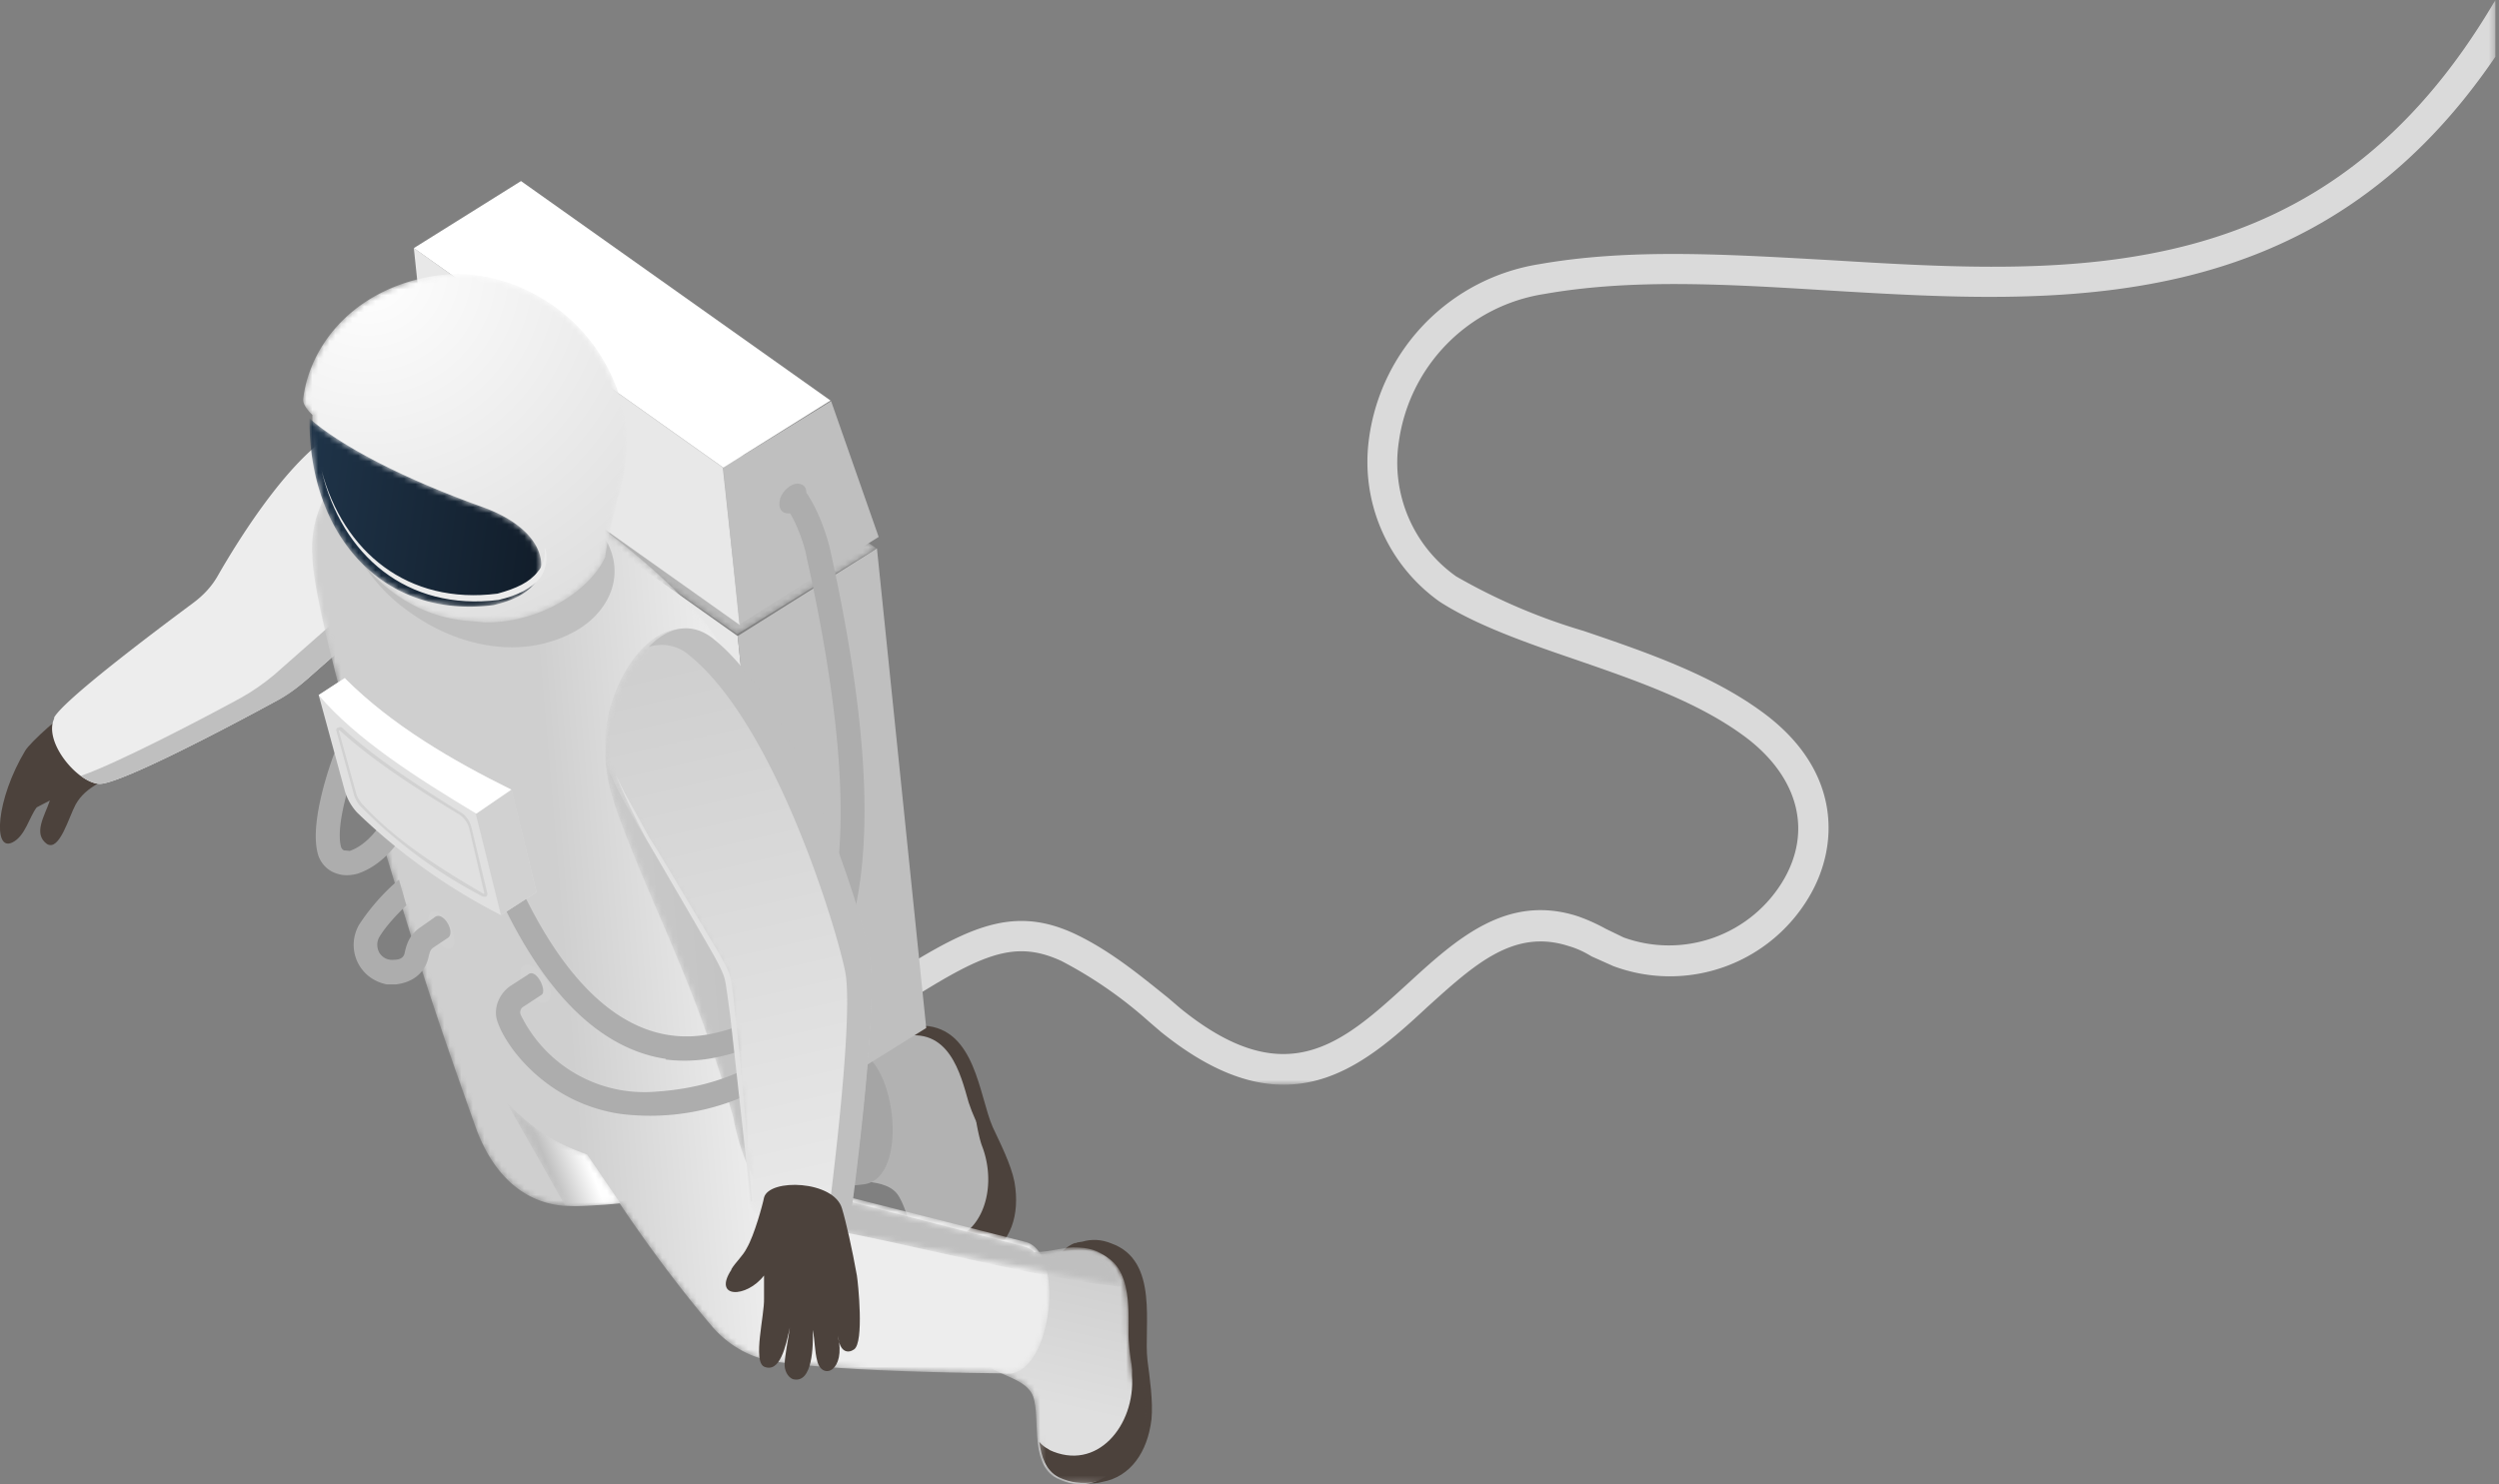 <svg xmlns="http://www.w3.org/2000/svg" xmlns:xlink="http://www.w3.org/1999/xlink" width="436" height="259" viewBox="0 0 436 259"><rect x="0" y="0" width="436" height="259" fill="#808080" stroke="none"/><defs><path id="a" d="M.4 0h283.3v189.3H.4z"/><path id="c" d="M.7 15l53.9 37.7 24.3-15L25 0z"/><path id="f" d="M14.8.5c-1.5.3-3.2.5-5.6.3C1.7.2.2 8.8.4 16.4c0 5.7 7.2 5 9.5 8.6 2 3.1-.7 12.4 4.5 15 8 4 14.6-4.3 14-13.1-.3-4.2-1.6-8.4-1.5-12.6 0-5 .6-13.8-8.2-14.2h-.5c-1.1 0-2.2.2-3.4.4"/><path id="i" d="M.3.8H19v23H.3z"/><path id="k" d="M19.7.6A19 19 0 00.5 21c0 7.4 7.3 33.1 13 52.6 6.6 21.8 9 28.9 15.4 46.9 2.6 7.4 7.9 14.1 17.2 14 4.4-.1 8-.5 8-.5s7.4 11.3 16.4 21.8c2.8 3.1 6.5 5.2 10.6 5.8 13.2 2 39.3 2 40 2.1 8.4 1.3 11-21.4 3.7-23l-33.1-8.4s-4-12.7-7.2-26.8c-1.2-4.8-7.3-57.8-12.3-68C66.4 25.5 33 .5 20 .5h-.3"/><path id="n" d="M32.9 95.5S25.4 90.4 23 77C17 55.9 11 44.6 5.3 30.4c-4.3-11-8-19 .5-29.8 3.4-4.4 26.5 58.9 27.6 63.6C36.7 78.4 40.7 91 40.7 91l33 8.5c.7.2 1.3.5 1.8 1 3.2 0 5.1-1 7.7-.8 5 .2 7 3.3 7.7 6.8"/><path id="q" d="M1.6 26.2c2.2 6.3 19.3 31.4 20.2 35.2 1 3.6 3.3 30.3 3.9 39 .4 6.2 17.2 7.2 18-.1 0 0 4.6-33.9 3-42.4-1.2-7-12.3-43.1-27.6-55.2a8 8 0 00-5-2C5.3.8-2 16.5 1.5 26.3"/><path id="t" d="M22.3 1.4C8.5 4.3 1.9 14.2.9 22.6c-.2 1.2 1.6 2.8 1.6 2.8-.1 17.7 10.9 35 27.7 36l2.3.2c9.6.2 18.4-5.5 21.1-11.4V50c.6-3.6 1.4-7.2 2.4-10.8 2-7.4 1.8-13.7-1.2-20.4A30.5 30.5 0 0028.1.8c-1.9 0-3.8.2-5.8.6"/><path id="w" d="M32.1 32.6c3.4-.8 5.7-2 7.1-3.7a5.5 5.5 0 001-5c-1-3.5-4.6-6.4-9.7-8.3C7.3 7.3 0 0 0 0c-.2 20.2 12.6 35.1 32.1 32.6"/><path id="z" d="M11.1 18L1 .2C5.9 5 9 7 15 9.2l5.8 8.5s-3.5.4-7.9.5"/><linearGradient id="d" x1="97.6%" x2="27.7%" y1="54.6%" y2="47.8%"><stop offset="0%" stop-color="#BFBFBF"/><stop offset="100%" stop-color="#ACACAC"/></linearGradient><linearGradient id="g" x1="48.2%" x2="56.8%" y1="62.3%" y2="4.9%"><stop offset="0%" stop-color="#DFDFDF"/><stop offset="100%" stop-color="#CFCFCF"/></linearGradient><linearGradient id="l" x1="56.4%" x2="32.9%" y1="49.6%" y2="52.1%"><stop offset="0%" stop-color="#EDEDED"/><stop offset="100%" stop-color="#CFCFCF"/></linearGradient><linearGradient id="o" x1="41.6%" x2="-2.8%" y1="51%" y2="55.4%"><stop offset="0%" stop-color="#BFBFBF"/><stop offset="100%" stop-color="#CDCDCD"/></linearGradient><linearGradient id="r" x1="58.2%" x2="46.3%" y1="113.9%" y2="3.9%"><stop offset="0%" stop-color="#EDEDED"/><stop offset="100%" stop-color="#CFCFCF"/></linearGradient><linearGradient id="x" x1="101.9%" x2="-5.1%" y1="58.4%" y2="45.6%"><stop offset="0%" stop-color="#111D2A"/><stop offset="100%" stop-color="#1F3449"/></linearGradient><linearGradient id="A" x1="66.3%" x2="33.3%" y1="43.2%" y2="54.9%"><stop offset="0%" stop-color="#FFF"/><stop offset="100%" stop-color="#BFBFBF"/></linearGradient><radialGradient id="u" cx="20.2%" cy="-1.4%" r="119%" fx="20.2%" fy="-1.4%" gradientTransform="scale(-1 -.928) rotate(8.189 -.203 -2.817)"><stop offset="0%" stop-color="#FFF"/><stop offset="100%" stop-color="#DFDFDF"/></radialGradient></defs><g fill="none" fill-rule="evenodd"><g transform="translate(151.67)"><mask id="b" fill="#fff"><use xlink:href="#a"/></mask><path fill="#DADADA" d="M283.7 0c-29.6 50.6-73.3 48-116 45.4-17.9-1-34.9-2.1-50.8.7a35.6 35.6 0 00-29.7 30.3A29.9 29.9 0 0099.5 105c6.2 4 14.6 7 23.4 10 11 3.8 22.4 7.7 30.7 14.2 8.5 6.8 10.8 15.8 6 24.2a23.2 23.2 0 01-28 10.2l-3.1-1.5a32 32 0 00-4.9-2.2c-12.4-4-21.2 4-29.7 11.8C82.6 182 72.8 191 54.3 176l-2.1-1.8c-5.1-4.1-10.3-8.4-16.5-11.3-11.3-5.2-19.4-.6-34 8.7a2.6 2.6 0 102.8 4.5c14.7-9.4 20.5-12.3 29-8.4a74.4 74.4 0 0115.3 10.6l2.1 1.8c8.3 6.7 15.3 9.2 21.4 9.2 10.2 0 18-7 25.1-13.6 8.1-7.3 15-13.7 24.6-10.6 1.4.4 2.7 1 4 1.8l3.8 1.7a28.2 28.2 0 0034.4-12.5c4.8-8.4 5.4-21-7.3-31-9-7-20.8-11.1-32.3-15a103 103 0 01-22.2-9.5 24.3 24.3 0 01-10-23.6 30.3 30.3 0 0125.4-25.7c15.3-2.7 32-1.7 49.7-.6 40.2 2.4 85 5.1 116.2-40.8V.1z" mask="url(#b)"/></g><path fill="#4C423C" d="M4.4 131c.9-1.5 6.8-6.8 8.3-7.2.8-.2 8.4 9.4 7.7 10.3-2 2.5-5.3 2.9-7.2 6.3-1.2 2.2-2.8 8.2-5 6.9-2.5-1.8-.4-4.9.5-7.6l-2.3 1.2c-1.3 1.7-2 5-4.2 6.1-3.5 1.8-2.9-7.5 2.2-16"/><path fill="#EDEDED" d="M9.4 125.3c1.5-3 17.6-15.1 24.2-20 1.9-1.4 3.4-3 4.5-5 3.8-6.6 13.6-22.4 22.4-25.9 9-3.5 19.7 2.7 27 6.6 3.1 1.7-.7 9-6.3 13.2l-27.7 24.4a31.5 31.5 0 01-5.8 4c-7.5 4.1-26.3 14-30.2 14.2-3.7.1-10.1-7.3-8-11.5"/><path fill="#BFBFBF" d="M42 121.8c2-1.1 4-2.5 5.8-4l27.7-24.4 1.1-1 8-1.4c-1 1.2-2.1 2.3-3.4 3.2l-27.7 24.4c-1.8 1.6-3.7 3-5.8 4-7.5 4.1-26.3 14-30.2 14.2-1 0-2.2-.5-3.4-1.4 6.4-2.2 21.3-10 27.9-13.6"/><path fill="#4C423C" d="M155.2 180.8l1-.6c1.6-.9 3.3-1.3 5-1.2 9 .5 9.6 12.2 12 17.7 1.3 2.8 3.2 6.5 3.8 9.6 1 5.8-.7 10.6-5 13-1.8 1.1-3.9 1.2-6.2 1.4-2.2 0-4.3-1.5-5.2-3.5-.7-1.7-4.6-25.2-6.1-27-1.2-1.3-1.6-.8-1.7-3 0-2.9.5-4.9 2.4-6.4"/><path fill="#B2B2B2" d="M157 181c8.6-2.1 10.6 6.5 12 11.4 1.3 4 3.7 7.7 5.3 11.7 3.2 8.2-.7 18.2-9.6 16.7-5.8-1-5.9-10.7-8.7-13-3.4-2.9-10-.1-11.8-5.6-2.3-7.3-3.5-16 3.9-17.6 4.4-1 6-2.8 9-3.6"/><path fill="#4C423C" d="M161.7 216.6c9 1.5 12.8-8.5 9.6-16.7-.3-.8-.7-2.5-1-4.3a26 26 0 014.7 8.3c3.2 8.3-1.4 18.4-10.3 17-2.6-.5-4-2.7-5-5.2a5 5 0 002 1"/><path fill="#A5A5A5" d="M127.6 182.6l21 .8c7.5-.3 10.5 22.4 2 23.3-7 .7-15.5 2.1-23.9 3.4l1-27.5z"/><path fill="#E8E8E8" d="M74.7 72.7l8.6 83.7 54 38.2-8.6-83.6z"/><path fill="#BFBFBF" d="M128.7 111l8.5 83.6 24.4-15.2-8.6-83.7z"/><g transform="translate(74 58)"><mask id="e" fill="#fff"><use xlink:href="#c"/></mask><path fill="url(#d)" d="M.7 15l53.9 37.7 24.3-15L25 0z" mask="url(#e)"/></g><path fill="#E8E8E8" d="M72.2 43.3l2.9 27.5 54 38.3-3-27.5z"/><path fill="#BFBFBF" d="M126.2 81.6L129 109l24.3-15.3L145 70z"/><path fill="#FFF" d="M72.2 43.3l54 38.3 18.7-11.7-54-38.3z"/><path fill="#4C423C" d="M187.6 217c.3-.2.5-.2 1.2-.3 1.7-.5 3.4-.4 5.1.3 8.4 3 5.6 14.5 6.3 20.4.4 3.1 1 7.2.7 10.3-.7 5.8-3.7 10-8.5 10.9-2 .6-4.1.1-6.4-.5-2.1-.5-3.7-2.6-4-4.8-.1-1.8 3-25.5 2.1-27.6-.7-1.7-1.3-1.2-.6-3.5.7-2.6 1.8-4.4 4.1-5.3"/><g transform="translate(170 218)"><mask id="h" fill="#fff"><use xlink:href="#f"/></mask><path fill="url(#g)" d="M14.8.5c-1.5.3-3.2.5-5.6.3C1.7.2.2 8.8.4 16.4c0 5.7 7.2 5 9.5 8.6 2 3.1-.7 12.4 4.5 15 8 4 14.6-4.3 14-13.1-.3-4.2-1.6-8.4-1.5-12.6 0-5 .6-13.8-8.2-14.2h-.5c-1.1 0-2.2.2-3.4.4" mask="url(#h)"/></g><g transform="translate(181 235)"><mask id="j" fill="#fff"><use xlink:href="#i"/></mask><path fill="#4C423C" d="M2 18c8.4 4 15.1-4.3 14.5-12.9 0-.8 0-2.4.3-4.3 1.4 2.7 1.9 6.1 2.1 9.2.7 8.6-6.9 16.7-15.2 12.8-2.3-1.2-3-3.6-3.4-6.2.5.6 1 1 1.8 1.4" mask="url(#j)"/></g><g transform="translate(54 76)"><mask id="m" fill="#fff"><use xlink:href="#k"/></mask><path fill="url(#l)" d="M19.7.6A19 19 0 00.5 21c0 7.4 7.3 33.1 13 52.6 6.6 21.8 9 28.9 15.4 46.9 2.6 7.4 7.9 14.1 17.2 14 4.4-.1 8-.5 8-.5s7.4 11.3 16.4 21.8c2.8 3.1 6.5 5.2 10.6 5.8 13.2 2 39.3 2 40 2.1 8.4 1.3 11-21.4 3.7-23l-33.1-8.4s-4-12.7-7.2-26.8c-1.2-4.8-7.3-57.8-12.3-68C66.4 25.5 33 .5 20 .5h-.3" mask="url(#m)"/></g><path fill="#ADADAD" d="M59.8 152.7c.8.1 1.7 0 2.5-.2 5-1.6 7.8-6.5 7.9-6.7a2.1 2.1 0 00-3.7-2.1s-2.2 3.7-5.5 4.8l-1-.1a1 1 0 01-.5-.6c-1-3.7 1.6-11.7 2.7-14.5.4-1.1-.1-2.3-1.2-2.7-1.1-.4-2.3 0-2.8 1.2-.4 1.1-4.2 11.4-2.8 17a5 5 0 002.5 3.3c.6.3 1.2.5 1.9.6"/><g transform="translate(55 84) translate(49.937 34.008)"><mask id="p" fill="#fff"><use xlink:href="#n"/></mask><path fill="url(#o)" d="M32.9 95.5S25.4 90.4 23 77C17 55.9 11 44.6 5.3 30.4c-4.3-11-8-19 .5-29.8 3.4-4.4 26.5 58.9 27.6 63.6C36.7 78.4 40.7 91 40.7 91l33 8.5c.7.2 1.3.5 1.8 1 3.2 0 5.1-1 7.7-.8 5 .2 7 3.3 7.7 6.8-13-.7-46.4-9.9-58-11" mask="url(#p)"/></g><path fill="#D1D1D1" d="M91 171.6c.8 1.8 2.4 3.3 3.7 3.4 1.3 0 1.8-1.4 1-3.2-.7-1.8-2.3-3.4-3.6-3.4-1.3-.1-1.8 1.3-1 3.2"/><path fill="#ADADAD" d="M136.1 87c.5-1.4 1.9-2.6 3-2.6 1.3 0 1.9 1 1.4 2.5-.4 1.5-1.8 2.7-3 2.7s-1.8-1-1.4-2.5"/><path fill="#D1D1D1" d="M75 161.9c.6 1.7 2 3.4 3 3.6 1.2.3 1.6-1 1-2.7-.5-1.8-2-3.5-3-3.7-1.2-.3-1.6 1-1 2.8"/><path fill="#ADADAD" d="M116.1 184.9c3.2.4 6.2.2 9-.4 8.3-1.7 14.6-6 18.9-12.6 8.8-13.8 9.1-38.5.9-75.7-.3-1.4-1.5-6-4-9.9a2.1 2.1 0 10-3.6 2.4c2.2 3.3 3.3 7.6 3.4 8.4 8 36 8 59.8-.3 72.5-3.6 5.7-9 9.3-16.2 10.8-13.3 2.8-25.2-6.9-34.5-28A2.1 2.1 0 0086 154c9.6 22 20.7 29.4 30.2 30.8"/><path fill="#ADADAD" d="M108.3 194.4a41.3 41.3 0 0036.4-14c3.8-4.6 6.2-9.7 6-11.1a2.1 2.1 0 00-4.1-.1c-.4 1-7.2 19.6-32 21.3A24 24 0 0190.8 177c-.1-.5 0-1 .5-1.3l3.2-2.1c1-.7-1-4.8-2.4-3.5l-3.1 2c-2 1.4-3 4-2.2 6.2 1.6 4.8 9 14.3 21.5 16.1"/><g transform="translate(105 109)"><mask id="s" fill="#fff"><use xlink:href="#q"/></mask><path fill="url(#r)" d="M1.6 26.2c2.2 6.3 19.3 31.4 20.2 35.2 1 3.6 3.3 30.3 3.9 39 .4 6.2 17.2 7.2 18-.1 0 0 4.6-33.9 3-42.4-1.2-7-12.3-43.1-27.6-55.2a8 8 0 00-5-2C5.3.8-2 16.5 1.5 26.3" mask="url(#s)"/></g><g><path fill="#E2E2E2" d="M131 209.6l-1.4-12.4-1.4-12.7-.8-7.2-.5-3.7c-.2-1.2-.3-2.5-.7-3.5-.8-2-2.2-4.3-3.4-6.4l-3.6-6.2-6.4-11a129.8 129.8 0 01-5.4-11.3l1.5 3 4.4 8c2 3.1 4.2 6.9 6.6 10.9l3.7 6.2c1.2 2 2.6 4.2 3.6 6.5.4 1.2.5 2.5.7 3.7l.4 3.7.8 7.2 1.1 12.7 1 12.5h-.1z"/><path fill="#BFBFBF" d="M144.5 212.3s4.5-34 3-42.5c-1.3-7-12.1-43.2-27.2-55.4a7.3 7.3 0 00-7.1-1.5c3.2-3.4 7.4-4.6 11.4-1.3 15 12.1 26 48.4 27.2 55.3 1.5 8.6-3 42.6-3 42.6-.3 2.4-2.3 4-5 4.7.4-.6.6-1.2.7-1.9"/><path fill="#4C423C" d="M127.6 221.5c.8-1.3 2-2.3 2.7-3.7 1.3-2.2 2.8-7.7 3-8.8.9-3.4 12.2-3 13.6 1.9.7 2.3 1.8 7.2 2.6 11.7.2 1.2 1.3 11.7-.5 12.9-1 .7-2.5.6-2.8-2.4 1.4 6.2-2.7 7.8-3.6 4.5-.5-1.9-.4-3.6-.8-5.5.1 2.7 0 9.4-3.4 8.6-1-.3-1.6-1.7-1.5-2.7 0-1.3.7-4.7.9-6.3-.7 3.2-1.7 8-4.5 6.8-2-1 .1-9 0-11.9v-4c-3.1 4-9 4-5.7-1"/><path fill="#BFBFBF" d="M60.7 93.3a30 30 0 009.9 12.9c9.5 7.2 21.2 9 30.2 3.7 5.5-3.3 8.9-10 4.2-16.8-3.2-4.6-37-12.4-42.6-9.3-3.2 1.6-3.5 4.9-1.7 9.5"/></g><g transform="translate(52 47)"><mask id="v" fill="#fff"><use xlink:href="#t"/></mask><path fill="url(#u)" d="M22.3 1.4C8.5 4.3 1.9 14.2.9 22.6c-.2 1.2 1.6 2.8 1.6 2.8-.1 17.7 10.9 35 27.7 36l2.3.2c9.6.2 18.4-5.5 21.1-11.4V50c.6-3.6 1.4-7.2 2.4-10.8 2-7.4 1.8-13.7-1.2-20.4A30.5 30.5 0 0028.1.8c-1.9 0-3.8.2-5.8.6" mask="url(#v)"/></g><g transform="translate(54 73)"><mask id="y" fill="#fff"><use xlink:href="#w"/></mask><path fill="url(#x)" d="M32.1 32.6c3.4-.8 5.7-2 7.1-3.7a5.5 5.5 0 001-5c-1-3.5-4.6-6.4-9.7-8.3C7.3 7.3 0 0 0 0c-.2 20.2 12.6 35.1 32.1 32.6" mask="url(#y)"/></g><g><path fill="#EBEBEB" d="M86.8 103.6c3.3-.9 5.6-2 7-3.8 1-1.1 1.4-2.7 1.2-4.2l.2.3c.4 1.7 0 3.7-1 5-1.5 1.8-3.8 3-7.2 3.8-16 2-27.4-7.8-30.9-22.6 3.8 14.2 15 23.5 30.7 21.5"/><path fill="#E0E0E0" d="M60.2 118.4c8.2 8.2 18.7 14.3 29 19.4l4.4 17.9-6.2 4a103.8 103.8 0 01-25.1-17.9 9.6 9.6 0 01-2.2-4l-4.5-16.5 4.6-3z"/><path fill="#D1D1D1" d="M89.3 137.8l4.3 17.9-6.2 4L83 142z"/><path fill="#FFF" d="M60.2 118.4c8.2 8.2 18.7 14.3 29 19.4l-6.1 4.2c-10.3-6.2-21-13-27.5-20.7l4.6-3z"/><g transform="translate(55 82) translate(32.438 110.299)"><mask id="B" fill="#fff"><use xlink:href="#z"/></mask><path fill="url(#A)" d="M11.1 18L1 .2C5.9 5 9 7 15 9.2l5.8 8.5s-3.5.4-7.9.5l-1.9-.2" mask="url(#B)"/></g><path fill="#D1D1D1" d="M59.2 127.5v-.1c5.9 5.4 13.4 10.2 20.7 14.6 1 .6 1.7 1.5 2 2.7l2.6 11.2-.1.1c-9.3-5.4-16-10-21.3-15.8-.4-.5-.8-1.1-1-1.9l-3-10.8zm-.5.1l3 10.9c.2.8.6 1.5 1 2a84.6 84.6 0 0021.6 16h.5c.2-.2.3-.5.2-.7l-2.7-11.2c-.3-1.3-1-2.4-2.2-3-7.2-4.5-14.7-9.3-20.4-14.6a.6.6 0 00-.7 0c-.3 0-.4.4-.3.6z"/><path fill="#ADADAD" d="M69.6 153.5l1.3 4.5c-2.2 2.1-3.8 4-4.7 5.5-.5.8-.5 1.9 0 2.8.6.9 1.5 1.3 2.5 1.2 1.6 0 1.8-.8 1.9-1.2.3-1.4.8-3.2 2.8-4.5l2.4-1.7c1.5-1.3 3.8 2.7 2.3 3.6l-2.4 1.6c-.6.4-.7.7-1 2-.7 2.6-2.8 4.2-5.7 4.5h-1.5c-2-.4-3.7-1.5-4.8-3.3a7 7 0 010-7.2 37 37 0 016.9-7.8"/></g></g></svg>